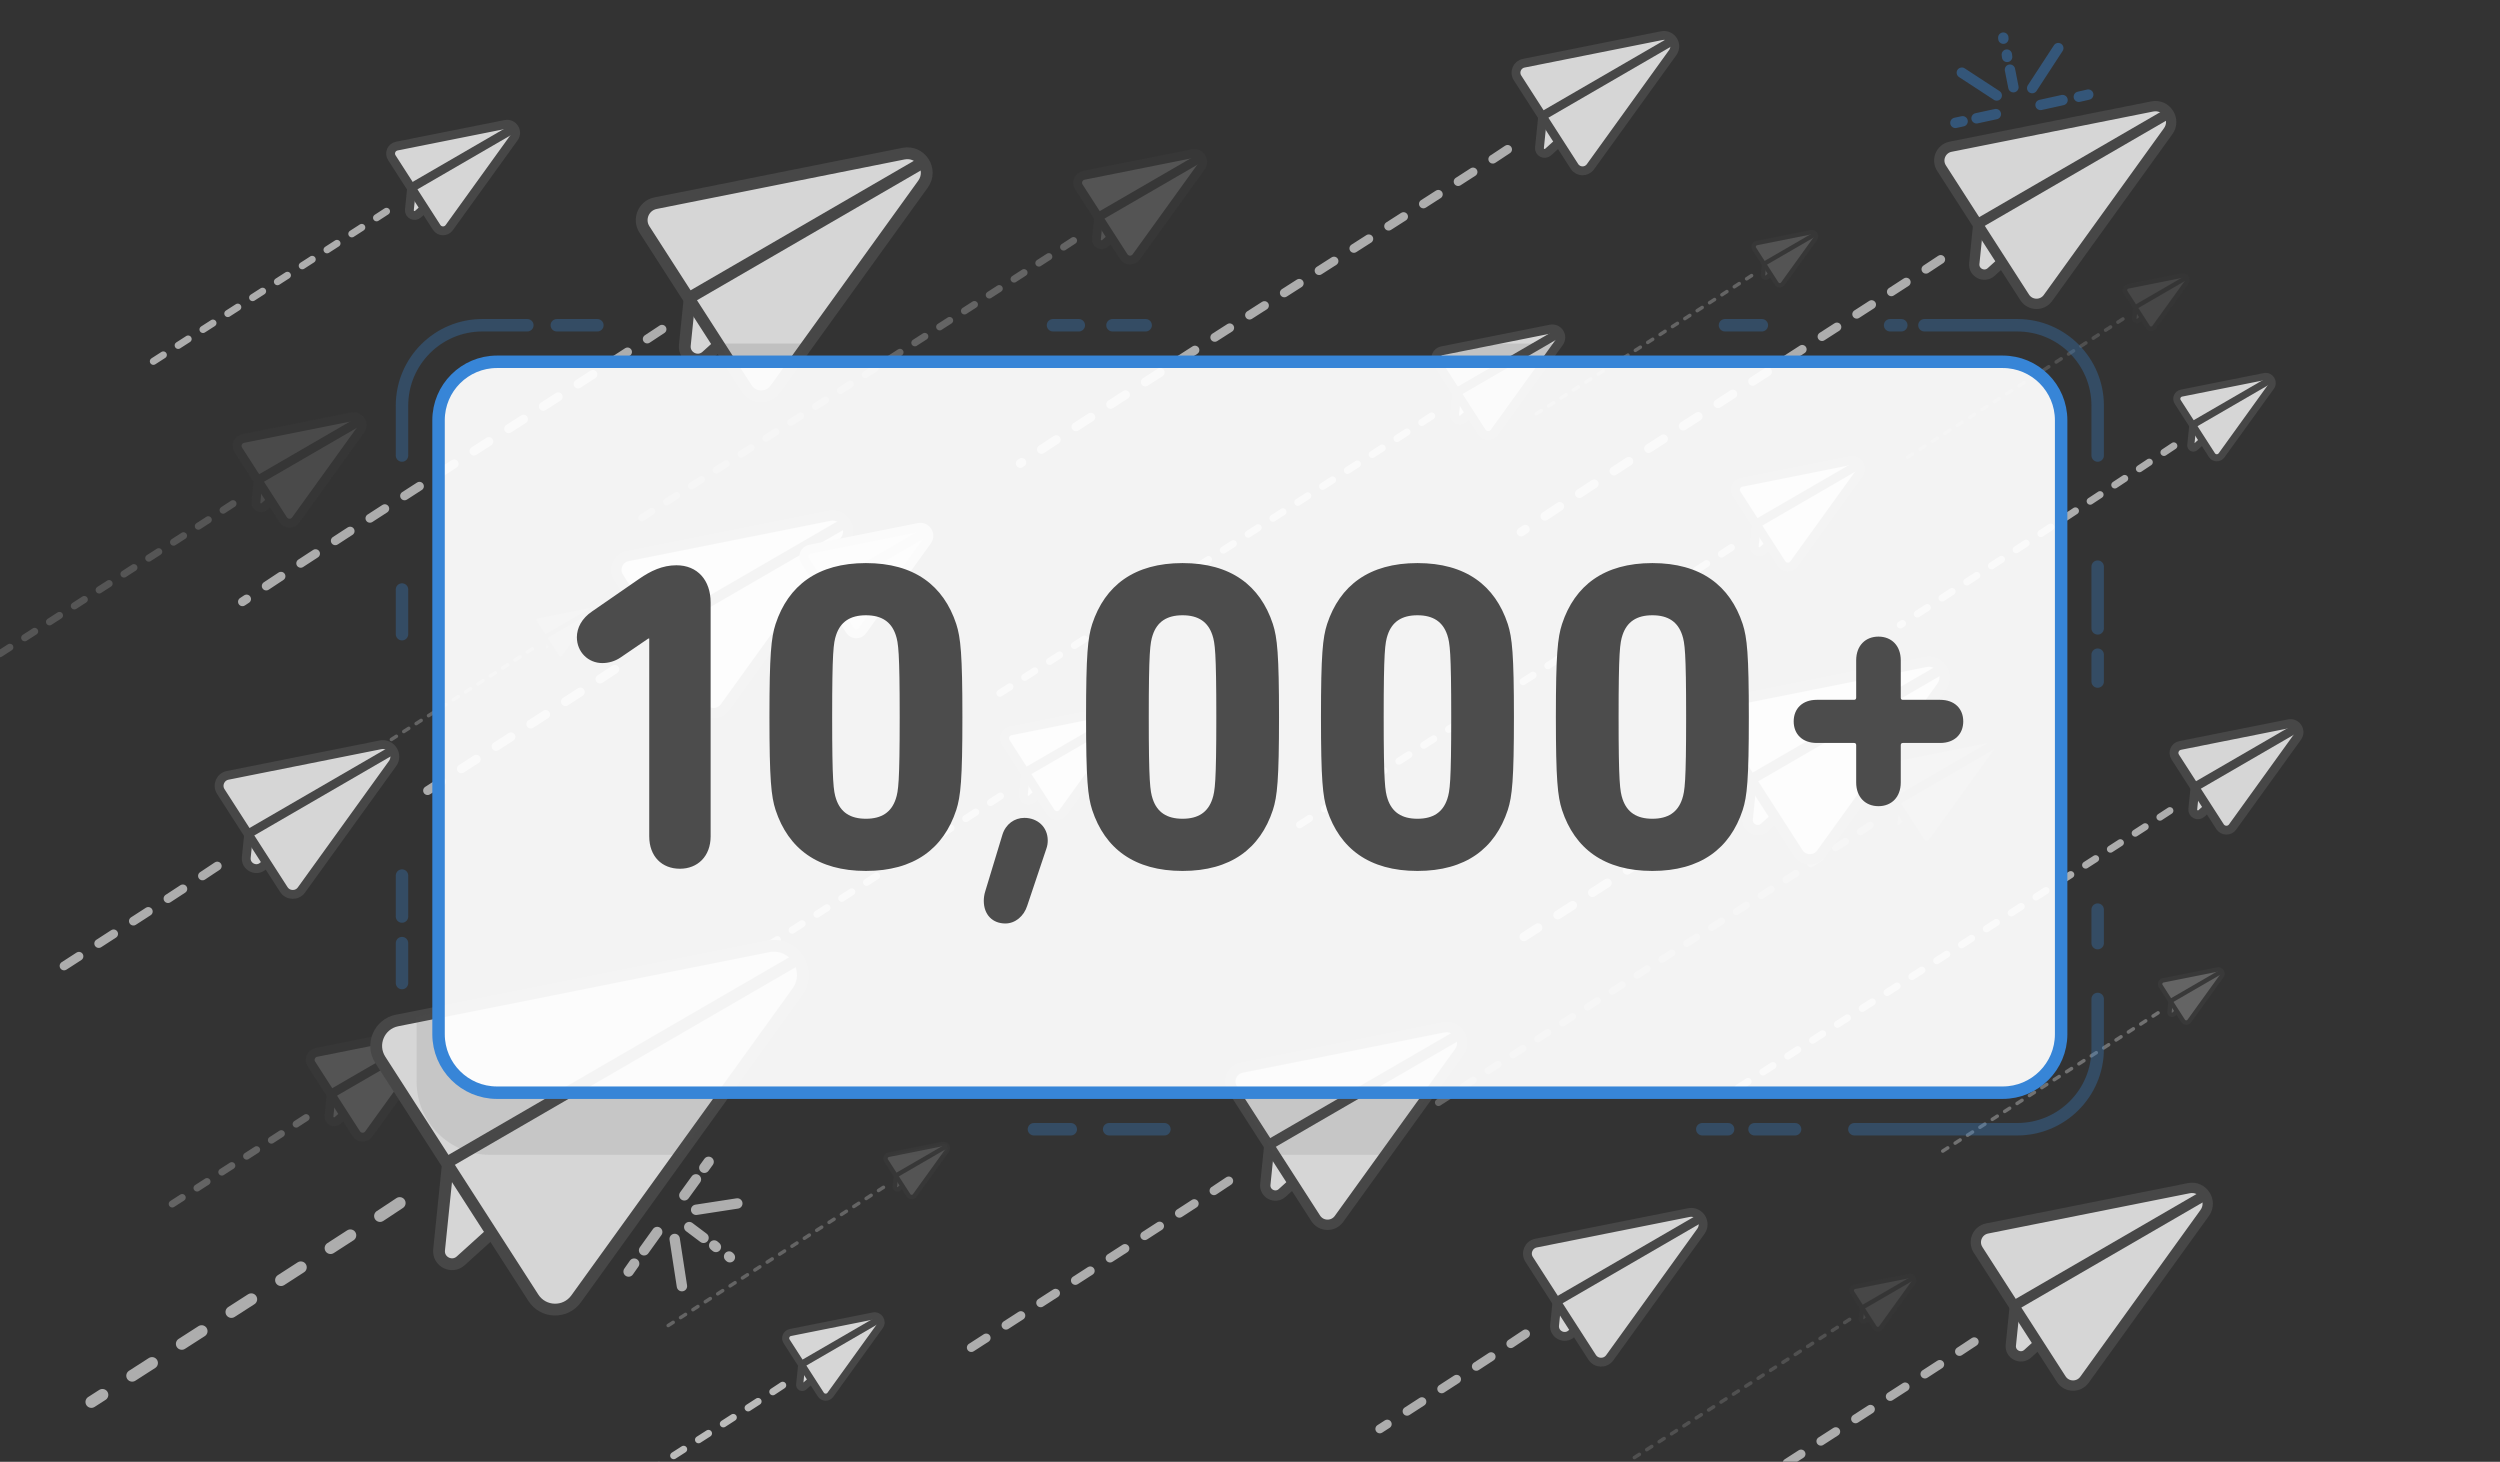 <svg width="301" height="176" viewBox="0 0 301 176" fill="none" xmlns="http://www.w3.org/2000/svg">
<rect x="0" y="0" width="301" height="176" fill="#333333" stroke="none"/>
<g clip-path="url(#clip0_948_13595)">
<g opacity="0.8">
<path opacity="0.4" d="M36.851 134.567C35.894 135.216 28.291 140.109 18.989 146.08" stroke="#CCCCCC" stroke-width="0.853" stroke-linecap="round" stroke-dasharray="1.42 2.13"/>
<g opacity="0.2">
<path d="M39.611 134.374L39.899 131.569L51.983 124.647L40.653 134.901C40.228 135.286 39.553 134.944 39.611 134.374Z" fill="white" stroke="#4C4C4C" stroke-width="1.066" stroke-linejoin="round"/>
<path d="M52.206 125.709C52.752 124.951 52.086 123.916 51.171 124.099L38.083 126.714C37.452 126.84 37.145 127.562 37.494 128.103L42.892 136.495C43.24 137.036 44.025 137.057 44.401 136.535L52.206 125.709Z" fill="white" stroke="#4C4C4C" stroke-width="1.066"/>
<path d="M39.923 131.681L52.095 124.622" stroke="#4C4C4C" stroke-width="1.066"/>
</g>
<path opacity="0.4" d="M225.17 99.367C222.857 100.939 181.637 127.347 171.6 133.76" stroke="#CCCCCC" stroke-width="0.853" stroke-linecap="round" stroke-dasharray="1.42 2.13"/>
<g opacity="0.2">
<path d="M227.931 99.174L228.219 96.369L240.303 89.447L228.973 99.701C228.548 100.086 227.873 99.744 227.931 99.174Z" fill="white" stroke="#4C4C4C" stroke-width="1.066" stroke-linejoin="round"/>
<path d="M240.526 90.509C241.072 89.751 240.406 88.716 239.491 88.899L226.404 91.514C225.772 91.64 225.466 92.362 225.814 92.903L231.212 101.295C231.56 101.836 232.344 101.857 232.721 101.335L240.526 90.509Z" fill="white" stroke="#4C4C4C" stroke-width="1.066"/>
<path d="M228.244 96.48L240.416 89.422" stroke="#4C4C4C" stroke-width="1.066"/>
</g>
<path opacity="0.4" d="M129.25 28.967C126.937 30.538 85.717 56.946 75.68 63.36" stroke="#CCCCCC" stroke-width="0.853" stroke-linecap="round" stroke-dasharray="1.42 2.13"/>
<g opacity="0.2">
<path d="M132.011 28.774L132.299 25.969L144.383 19.046L133.053 29.302C132.628 29.686 131.953 29.344 132.011 28.774Z" fill="white" stroke="#4C4C4C" stroke-width="1.066" stroke-linejoin="round"/>
<path d="M144.606 20.108C145.152 19.351 144.486 18.317 143.571 18.499L130.484 21.113C129.852 21.239 129.546 21.962 129.894 22.503L135.292 30.895C135.64 31.436 136.425 31.457 136.801 30.935L144.606 20.108Z" fill="white" stroke="#4C4C4C" stroke-width="1.066"/>
<path d="M132.324 26.081L144.496 19.023" stroke="#4C4C4C" stroke-width="1.066"/>
</g>
<g opacity="0.7">
<path opacity="0.4" d="M28.051 60.647C25.737 62.218 -15.483 88.626 -25.52 95.04" stroke="#CCCCCC" stroke-width="0.853" stroke-linecap="round" stroke-dasharray="1.42 2.13"/>
<g opacity="0.2">
<path d="M30.811 60.454L31.099 57.648L43.184 50.726L31.853 60.981C31.428 61.366 30.753 61.024 30.811 60.454Z" fill="white" stroke="#4C4C4C" stroke-width="1.066" stroke-linejoin="round"/>
<path d="M43.406 51.788C43.952 51.031 43.287 49.996 42.371 50.179L29.283 52.793C28.652 52.919 28.345 53.642 28.694 54.183L34.092 62.575C34.441 63.116 35.225 63.137 35.602 62.614L43.406 51.788Z" fill="white" stroke="#4C4C4C" stroke-width="1.066"/>
<path d="M31.123 57.76L43.295 50.702" stroke="#4C4C4C" stroke-width="1.066"/>
</g>
</g>
<path opacity="0.4" d="M106.368 142.953C105.214 143.737 84.66 156.905 79.656 160.103" stroke="#CCCCCC" stroke-width="0.425" stroke-linecap="round" stroke-dasharray="0.71 1.06"/>
<g opacity="0.2">
<path d="M107.743 142.857L107.886 141.458L113.913 138.007L108.263 143.121C108.051 143.312 107.714 143.142 107.743 142.857Z" fill="white" stroke="#4C4C4C" stroke-width="0.531" stroke-linejoin="round"/>
<path d="M114.024 138.537C114.296 138.159 113.964 137.643 113.507 137.734L106.982 139.037C106.667 139.101 106.514 139.461 106.688 139.731L109.379 143.915C109.553 144.184 109.944 144.195 110.132 143.935L114.024 138.537Z" fill="white" stroke="#4C4C4C" stroke-width="0.531"/>
<path d="M107.899 141.515L113.969 137.995" stroke="#4C4C4C" stroke-width="0.531"/>
</g>
<g opacity="0.6">
<path opacity="0.4" d="M222.698 158.85C221.544 159.635 200.991 172.802 195.986 176" stroke="#CCCCCC" stroke-width="0.425" stroke-linecap="round" stroke-dasharray="0.71 1.06"/>
<g opacity="0.2">
<path d="M224.074 158.755L224.217 157.355L230.244 153.904L224.594 159.018C224.382 159.21 224.045 159.039 224.074 158.755Z" fill="white" stroke="#4C4C4C" stroke-width="0.531" stroke-linejoin="round"/>
<path d="M230.355 154.434C230.627 154.055 230.295 153.54 229.838 153.631L223.312 154.934C222.998 154.998 222.845 155.358 223.019 155.628L225.71 159.811C225.884 160.082 226.275 160.092 226.464 159.832L230.355 154.434Z" fill="white" stroke="#4C4C4C" stroke-width="0.531"/>
<path d="M224.23 157.412L230.299 153.892" stroke="#4C4C4C" stroke-width="0.531"/>
</g>
</g>
<path opacity="0.5" d="M259.829 121.948C258.675 122.731 238.122 135.899 233.117 139.097" stroke="#CCCCCC" stroke-width="0.425" stroke-linecap="round" stroke-dasharray="0.71 1.06"/>
<g opacity="0.3">
<path d="M261.205 121.852L261.348 120.453L267.374 117.001L261.724 122.115C261.513 122.307 261.176 122.136 261.205 121.852Z" fill="white" stroke="#4C4C4C" stroke-width="0.531" stroke-linejoin="round"/>
<path d="M267.485 117.531C267.757 117.153 267.425 116.637 266.969 116.728L260.443 118.032C260.128 118.095 259.975 118.455 260.149 118.725L262.841 122.909C263.015 123.179 263.406 123.189 263.593 122.929L267.485 117.531Z" fill="white" stroke="#4C4C4C" stroke-width="0.531"/>
<path d="M261.36 120.509L267.43 116.989" stroke="#4C4C4C" stroke-width="0.531"/>
</g>
<g opacity="0.6">
<path opacity="0.4" d="M255.599 38.405C254.445 39.188 233.892 52.356 228.888 55.554" stroke="#CCCCCC" stroke-width="0.425" stroke-linecap="round" stroke-dasharray="0.71 1.06"/>
<g opacity="0.2">
<path d="M256.975 38.309L257.119 36.91L263.144 33.458L257.495 38.572C257.283 38.764 256.946 38.593 256.975 38.309Z" fill="white" stroke="#4C4C4C" stroke-width="0.531" stroke-linejoin="round"/>
<path d="M263.255 33.988C263.528 33.61 263.196 33.094 262.739 33.185L256.213 34.489C255.898 34.552 255.746 34.912 255.919 35.182L258.611 39.366C258.785 39.636 259.176 39.647 259.364 39.386L263.255 33.988Z" fill="white" stroke="#4C4C4C" stroke-width="0.531"/>
<path d="M257.131 36.966L263.201 33.446" stroke="#4C4C4C" stroke-width="0.531"/>
</g>
</g>
<path opacity="0.4" d="M210.89 33.182C209.737 33.966 189.183 47.133 184.179 50.331" stroke="#CCCCCC" stroke-width="0.425" stroke-linecap="round" stroke-dasharray="0.71 1.06"/>
<g opacity="0.2">
<path d="M212.266 33.086L212.41 31.687L218.435 28.235L212.785 33.349C212.573 33.541 212.237 33.37 212.266 33.086Z" fill="white" stroke="#4C4C4C" stroke-width="0.531" stroke-linejoin="round"/>
<path d="M218.546 28.765C218.819 28.387 218.487 27.872 218.03 27.963L211.504 29.266C211.189 29.329 211.037 29.689 211.21 29.959L213.902 34.143C214.075 34.413 214.467 34.424 214.654 34.163L218.546 28.765Z" fill="white" stroke="#4C4C4C" stroke-width="0.531"/>
<path d="M212.422 31.743L218.491 28.224" stroke="#4C4C4C" stroke-width="0.531"/>
</g>
<path opacity="0.4" d="M64.1 78.119C62.946 78.903 42.393 92.07 37.389 95.269" stroke="#CCCCCC" stroke-width="0.425" stroke-linecap="round" stroke-dasharray="0.71 1.06"/>
<g opacity="0.2">
<path d="M65.476 78.023L65.62 76.624L71.645 73.173L65.996 78.286C65.784 78.478 65.447 78.307 65.476 78.023Z" fill="white" stroke="#4C4C4C" stroke-width="0.531" stroke-linejoin="round"/>
<path d="M71.756 73.702C72.029 73.324 71.697 72.809 71.24 72.9L64.714 74.203C64.399 74.266 64.247 74.626 64.42 74.896L67.112 79.081C67.286 79.35 67.677 79.361 67.865 79.1L71.756 73.702Z" fill="white" stroke="#4C4C4C" stroke-width="0.531"/>
<path d="M65.632 76.68L71.701 73.16" stroke="#4C4C4C" stroke-width="0.531"/>
</g>
<path d="M26.155 104.278C22.683 106.636 13.429 112.618 7.04 116.731" stroke="#CCCCCC" stroke-width="1.066" stroke-linecap="round" stroke-dasharray="2.13 2.84"/>
<path d="M183.676 160.598C180.479 162.77 172.381 168.012 166.13 172.04" stroke="#CCCCCC" stroke-width="1.066" stroke-linecap="round" stroke-dasharray="2.13 2.84"/>
<path d="M48.124 144.844C44.872 147.052 25.977 159.195 11.001 168.797" stroke="#CCCCCC" stroke-width="1.421" stroke-linecap="round" stroke-dasharray="2.84 4.26"/>
<path d="M233.66 31.24C228.14 34.989 195.369 55.852 183.147 64.05" stroke="#CCCCCC" stroke-width="1.066" stroke-linecap="round" stroke-dasharray="2.13 2.84"/>
<path d="M237.698 161.545C234.956 163.407 225.49 169.491 215.16 176.15" stroke="#CCCCCC" stroke-width="1.066" stroke-linecap="round" stroke-dasharray="2.13 2.84"/>
<path d="M206.018 98.185C203.276 100.047 193.811 106.131 183.48 112.79" stroke="#CCCCCC" stroke-width="1.066" stroke-linecap="round" stroke-dasharray="2.13 2.84"/>
<path d="M74.018 80.585C71.276 82.448 61.811 88.531 51.48 95.189" stroke="#CCCCCC" stroke-width="1.066" stroke-linecap="round" stroke-dasharray="2.13 2.84"/>
<path d="M147.938 142.185C144.307 144.651 128.888 154.52 115.28 163.32" stroke="#CCCCCC" stroke-width="1.066" stroke-linecap="round" stroke-dasharray="2.13 2.84"/>
<path d="M79.706 39.642C74.186 43.391 41.414 64.254 29.193 72.451" stroke="#CCCCCC" stroke-width="1.066" stroke-linecap="round" stroke-dasharray="2.13 2.84"/>
<path d="M181.511 17.989C175.99 21.738 135.064 47.6 122.843 55.798" stroke="#CCCCCC" stroke-width="1.066" stroke-linecap="round" stroke-dasharray="2.13 2.84"/>
<path d="M96.77 74.455C94.456 76.026 89.132 79.04 79.096 85.454" stroke="#DDDDDC" stroke-width="1.066" stroke-linecap="round" stroke-dasharray="2.13 2.84"/>
<path d="M94.235 166.787C91.921 168.36 83.384 173.818 73.347 180.231" stroke="#DDDDDC" stroke-width="0.853" stroke-linecap="round" stroke-dasharray="1.42 2.13"/>
<path d="M261.727 53.685C259.412 55.256 238.837 68.826 228.801 75.24" stroke="#CCCCCC" stroke-width="0.853" stroke-linecap="round" stroke-dasharray="1.42 2.13"/>
<path d="M261.25 97.607C258.937 99.179 217.717 125.587 207.68 132" stroke="#CCCCCC" stroke-width="0.853" stroke-linecap="round" stroke-dasharray="1.42 2.13"/>
<path d="M208.451 65.927C206.137 67.498 164.917 93.906 154.881 100.32" stroke="#CCCCCC" stroke-width="0.853" stroke-linecap="round" stroke-dasharray="1.42 2.13"/>
<path d="M120.451 95.847C118.137 97.419 76.917 123.827 66.881 130.24" stroke="#CCCCCC" stroke-width="0.853" stroke-linecap="round" stroke-dasharray="1.42 2.13"/>
<path d="M172.371 50.087C170.057 51.658 128.837 78.066 118.801 84.48" stroke="#CCCCCC" stroke-width="0.853" stroke-linecap="round" stroke-dasharray="1.42 2.13"/>
<path d="M46.531 25.447C45.196 26.353 30.928 35.516 17.16 44.342" stroke="#CCCCCC" stroke-width="0.853" stroke-linecap="round" stroke-dasharray="1.42 2.13"/>
<path d="M49.291 25.254L49.578 22.449L61.663 15.527L50.332 25.782C49.907 26.166 49.232 25.824 49.291 25.254Z" fill="white" stroke="#4C4C4C" stroke-width="1.066" stroke-linejoin="round"/>
<path d="M61.885 16.588C62.431 15.831 61.766 14.797 60.85 14.98L47.763 17.593C47.131 17.72 46.825 18.442 47.173 18.984L52.572 27.375C52.92 27.916 53.704 27.937 54.081 27.415L61.885 16.588Z" fill="white" stroke="#4C4C4C" stroke-width="1.066"/>
<path d="M49.603 22.561L61.776 15.502" stroke="#4C4C4C" stroke-width="1.066"/>
<path d="M237.703 31.721L238.221 26.671L260.634 13.832L239.734 32.749C238.906 33.498 237.589 32.832 237.703 31.721Z" fill="white" stroke="#4C4C4C" stroke-width="1.243" stroke-linejoin="round"/>
<path d="M261.045 15.802C262.058 14.397 260.825 12.479 259.126 12.818L234.853 17.666C233.682 17.9 233.113 19.239 233.76 20.244L243.772 35.807C244.418 36.811 245.872 36.85 246.571 35.881L261.045 15.802Z" fill="white" stroke="#4C4C4C" stroke-width="1.243"/>
<path d="M238.265 26.878L260.84 13.788" stroke="#4C4C4C" stroke-width="1.243"/>
<path d="M242.103 161.961L242.621 156.911L265.034 144.073L244.134 162.989C243.306 163.738 241.989 163.072 242.103 161.961Z" fill="white" stroke="#4C4C4C" stroke-width="1.243" stroke-linejoin="round"/>
<path d="M265.445 146.042C266.458 144.637 265.224 142.718 263.526 143.058L239.253 147.906C238.081 148.14 237.513 149.479 238.16 150.484L248.172 166.047C248.817 167.051 250.272 167.09 250.971 166.121L265.445 146.042Z" fill="white" stroke="#4C4C4C" stroke-width="1.243"/>
<path d="M242.665 157.119L265.24 144.028" stroke="#4C4C4C" stroke-width="1.243"/>
<path d="M210.423 98.601L210.94 93.551L233.353 80.712L212.453 99.629C211.625 100.378 210.309 99.712 210.423 98.601Z" fill="white" stroke="#4C4C4C" stroke-width="1.243" stroke-linejoin="round"/>
<path d="M233.765 82.682C234.778 81.277 233.545 79.359 231.846 79.698L207.573 84.546C206.402 84.78 205.833 86.12 206.48 87.124L216.492 102.687C217.138 103.691 218.592 103.73 219.291 102.761L233.765 82.682Z" fill="white" stroke="#4C4C4C" stroke-width="1.243"/>
<path d="M210.985 93.759L233.561 80.668" stroke="#4C4C4C" stroke-width="1.243"/>
<path d="M78.423 81.001L78.941 75.951L101.354 63.112L80.453 82.029C79.625 82.778 78.309 82.112 78.423 81.001Z" fill="white" stroke="#4C4C4C" stroke-width="1.243" stroke-linejoin="round"/>
<path d="M101.765 65.082C102.778 63.677 101.545 61.759 99.846 62.098L75.573 66.946C74.402 67.18 73.834 68.52 74.48 69.524L84.492 85.087C85.138 86.091 86.593 86.13 87.291 85.161L101.765 65.082Z" fill="white" stroke="#4C4C4C" stroke-width="1.243"/>
<path d="M78.985 76.158L101.56 63.068" stroke="#4C4C4C" stroke-width="1.243"/>
<path d="M152.344 142.601L152.862 137.551L175.274 124.713L154.374 143.629C153.546 144.378 152.23 143.712 152.344 142.601Z" fill="white" stroke="#4C4C4C" stroke-width="1.243" stroke-linejoin="round"/>
<path d="M175.687 126.682C176.699 125.277 175.465 123.358 173.767 123.698L149.494 128.546C148.322 128.78 147.755 130.119 148.401 131.124L158.412 146.687C159.058 147.691 160.514 147.73 161.212 146.761L175.687 126.682Z" fill="white" stroke="#4C4C4C" stroke-width="1.243"/>
<path d="M152.906 137.759L175.482 124.668" stroke="#4C4C4C" stroke-width="1.243"/>
<path d="M29.651 103.236L29.965 100.175L46.948 90.447L31.681 104.264C30.854 105.014 29.538 104.348 29.651 103.236Z" fill="white" stroke="#4C4C4C" stroke-width="1.066" stroke-linejoin="round"/>
<path d="M47.26 91.939C48.028 90.875 47.093 89.421 45.806 89.678L27.413 93.351C26.526 93.529 26.095 94.544 26.585 95.305L34.171 107.098C34.661 107.859 35.763 107.888 36.292 107.154L47.26 91.939Z" fill="white" stroke="#4C4C4C" stroke-width="1.066"/>
<path d="M29.999 100.332L47.105 90.413" stroke="#4C4C4C" stroke-width="1.066"/>
<path d="M187.172 159.556L187.485 156.495L204.468 146.767L189.202 160.584C188.374 161.334 187.058 160.668 187.172 159.556Z" fill="white" stroke="#4C4C4C" stroke-width="1.066" stroke-linejoin="round"/>
<path d="M204.781 148.259C205.548 147.195 204.613 145.741 203.326 145.998L184.933 149.671C184.046 149.849 183.616 150.864 184.105 151.625L191.692 163.418C192.181 164.179 193.284 164.208 193.813 163.474L204.781 148.259Z" fill="white" stroke="#4C4C4C" stroke-width="1.066"/>
<path d="M187.52 156.652L204.625 146.733" stroke="#4C4C4C" stroke-width="1.066"/>
<path d="M185.352 17.781L185.762 13.779L201.112 4.987L186.394 18.308C185.969 18.692 185.294 18.351 185.352 17.781Z" fill="white" stroke="#4C4C4C" stroke-width="1.066" stroke-linejoin="round"/>
<path d="M201.395 6.336C202.088 5.374 201.242 4.06 200.08 4.292L183.457 7.612C182.654 7.772 182.265 8.69 182.708 9.378L189.564 20.036C190.007 20.724 191.004 20.75 191.481 20.087L201.395 6.336Z" fill="white" stroke="#4C4C4C" stroke-width="1.066"/>
<path d="M185.793 13.921L201.254 4.956" stroke="#4C4C4C" stroke-width="1.066"/>
<path d="M52.866 150.487L54 139.435L95.238 115.812L55.47 151.805C54.408 152.767 52.72 151.912 52.866 150.487Z" fill="white" stroke="#4C4C4C" stroke-width="1.421" stroke-linejoin="round"/>
<path d="M95.997 119.436C97.86 116.852 95.59 113.322 92.465 113.946L47.803 122.866C45.648 123.296 44.603 125.762 45.792 127.61L64.214 156.245C65.403 158.093 68.079 158.164 69.365 156.381L95.997 119.436Z" fill="white" stroke="#4C4C4C" stroke-width="1.421"/>
<path d="M54.082 139.817L95.62 115.73" stroke="#4C4C4C" stroke-width="1.421"/>
<path d="M82.454 41.568L83.073 35.529L110.623 19.748L85.058 42.886C83.996 43.848 82.308 42.993 82.454 41.568Z" fill="white" stroke="#4C4C4C" stroke-width="1.421" stroke-linejoin="round"/>
<path d="M111.131 22.169C112.376 20.442 110.859 18.084 108.771 18.501L78.934 24.46C77.495 24.747 76.796 26.395 77.591 27.629L89.897 46.759C90.692 47.994 92.48 48.041 93.339 46.85L111.131 22.169Z" fill="white" stroke="#4C4C4C" stroke-width="1.421"/>
<path d="M83.129 35.784L110.879 19.693" stroke="#4C4C4C" stroke-width="1.421"/>
<path d="M264.011 97.414L264.299 94.609L276.383 87.686L265.053 97.941C264.628 98.326 263.953 97.984 264.011 97.414Z" fill="white" stroke="#4C4C4C" stroke-width="1.066" stroke-linejoin="round"/>
<path d="M276.606 88.749C277.152 87.991 276.486 86.957 275.571 87.139L262.484 89.754C261.852 89.879 261.546 90.602 261.894 91.143L267.292 99.535C267.64 100.076 268.425 100.097 268.801 99.575L276.606 88.749Z" fill="white" stroke="#4C4C4C" stroke-width="1.066"/>
<path d="M264.323 94.721L276.496 87.662" stroke="#4C4C4C" stroke-width="1.066"/>
<path d="M211.211 65.734L211.498 62.929L223.582 56.007L212.252 66.262C211.827 66.646 211.152 66.304 211.211 65.734Z" fill="white" stroke="#4C4C4C" stroke-width="1.066" stroke-linejoin="round"/>
<path d="M223.805 57.068C224.352 56.311 223.685 55.277 222.77 55.459L209.683 58.073C209.051 58.2 208.745 58.922 209.093 59.464L214.491 67.855C214.84 68.396 215.624 68.417 216 67.895L223.805 57.068Z" fill="white" stroke="#4C4C4C" stroke-width="1.066"/>
<path d="M211.523 63.041L223.696 55.982" stroke="#4C4C4C" stroke-width="1.066"/>
<path d="M123.211 95.654L123.498 92.849L135.582 85.927L124.252 96.181C123.827 96.566 123.152 96.224 123.211 95.654Z" fill="white" stroke="#4C4C4C" stroke-width="1.066" stroke-linejoin="round"/>
<path d="M135.805 86.988C136.352 86.231 135.685 85.197 134.77 85.379L121.683 87.993C121.051 88.12 120.745 88.842 121.093 89.383L126.491 97.775C126.84 98.316 127.624 98.337 128 97.814L135.805 86.988Z" fill="white" stroke="#4C4C4C" stroke-width="1.066"/>
<path d="M123.523 92.96L135.696 85.903" stroke="#4C4C4C" stroke-width="1.066"/>
<path d="M175.131 49.894L175.419 47.089L187.503 40.166L176.173 50.422C175.748 50.806 175.073 50.464 175.131 49.894Z" fill="white" stroke="#4C4C4C" stroke-width="1.066" stroke-linejoin="round"/>
<path d="M187.726 41.228C188.273 40.471 187.606 39.437 186.691 39.62L173.604 42.233C172.972 42.359 172.666 43.082 173.014 43.624L178.412 52.015C178.761 52.556 179.545 52.577 179.921 52.055L187.726 41.228Z" fill="white" stroke="#4C4C4C" stroke-width="1.066"/>
<path d="M175.443 47.201L187.616 40.142" stroke="#4C4C4C" stroke-width="1.066"/>
<path d="M99.048 73.778L99.336 70.973L111.42 64.051L100.09 74.306C99.665 74.69 98.99 74.349 99.048 73.778Z" fill="white" stroke="#DDDDDD" stroke-width="1.066" stroke-linejoin="round"/>
<path d="M111.643 65.113C112.19 64.355 111.523 63.321 110.608 63.504L97.521 66.118C96.889 66.244 96.583 66.966 96.931 67.508L102.329 75.899C102.678 76.441 103.462 76.461 103.838 75.939L111.643 65.113Z" fill="white" stroke="#DDDDDD" stroke-width="1.066"/>
<path d="M99.36 71.085L111.533 64.027" stroke="#DDDDDD" stroke-width="1.066"/>
<path d="M96.278 166.709L96.541 164.141L105.766 158.858L96.798 166.973C96.586 167.166 96.248 166.994 96.278 166.709Z" fill="white" stroke="#4C4C4C" stroke-width="0.853" stroke-linejoin="round"/>
<path d="M105.934 159.668C106.351 159.09 105.842 158.3 105.143 158.44L95.154 160.435C94.672 160.531 94.438 161.083 94.704 161.497L98.824 167.901C99.091 168.315 99.689 168.331 99.977 167.932L105.934 159.668Z" fill="white" stroke="#4C4C4C" stroke-width="0.853"/>
<path d="M96.559 164.226L105.85 158.839" stroke="#4C4C4C" stroke-width="0.853"/>
<path d="M263.769 53.606L264.032 51.038L273.257 45.754L264.29 53.87C264.078 54.062 263.74 53.891 263.769 53.606Z" fill="white" stroke="#4C4C4C" stroke-width="0.853" stroke-linejoin="round"/>
<path d="M273.426 46.565C273.843 45.987 273.335 45.197 272.636 45.337L262.646 47.332C262.164 47.428 261.93 47.98 262.197 48.393L266.317 54.798C266.583 55.212 267.182 55.227 267.469 54.829L273.426 46.565Z" fill="white" stroke="#4C4C4C" stroke-width="0.853"/>
<path d="M264.051 51.123L273.342 45.736" stroke="#4C4C4C" stroke-width="0.853"/>
</g>
<path opacity="0.14" fill-rule="evenodd" clip-rule="evenodd" d="M187.631 41.36H177.977L173.604 42.233C172.972 42.359 172.666 43.082 173.014 43.624L178.412 52.015C178.761 52.556 179.546 52.577 179.921 52.055L187.631 41.36Z" fill="#4C4C4C"/>
<path opacity="0.16" fill-rule="evenodd" clip-rule="evenodd" d="M97.296 41.36H86.424L89.897 46.759C90.692 47.994 92.48 48.041 93.339 46.85L97.296 41.36Z" fill="#4C4C4C"/>
<path opacity="0.12" fill-rule="evenodd" clip-rule="evenodd" d="M71.24 72.9C71.697 72.809 72.029 73.324 71.756 73.702L67.865 79.1C67.677 79.361 67.286 79.35 67.112 79.08L64.42 74.896C64.247 74.626 64.399 74.266 64.714 74.203L71.24 72.9Z" fill="#4C4C4C"/>
<path opacity="0.12" fill-rule="evenodd" clip-rule="evenodd" d="M239.491 88.899C240.406 88.716 241.072 89.751 240.526 90.509L232.721 101.335C232.345 101.857 231.56 101.836 231.212 101.295L225.814 92.903C225.466 92.362 225.772 91.64 226.404 91.514L239.491 88.899Z" fill="#4C4C4C"/>
<path opacity="0.1" fill-rule="evenodd" clip-rule="evenodd" d="M113.661 139.04H106.971C106.974 139.039 106.978 139.038 106.982 139.037L113.508 137.734C113.964 137.643 114.296 138.159 114.024 138.537L113.661 139.04Z" fill="#4C4C4C"/>
<path opacity="0.12" fill-rule="evenodd" clip-rule="evenodd" d="M166.777 139.04H153.493L148.4 131.124C147.753 130.119 148.322 128.779 149.493 128.546L173.766 123.698C175.465 123.358 176.698 125.277 175.685 126.682L166.777 139.04Z" fill="#4C4C4C"/>
<path opacity="0.12" fill-rule="evenodd" clip-rule="evenodd" d="M81.864 139.04H58.96C54.1 139.04 50.16 135.1 50.16 130.24V122.395L92.463 113.946C95.588 113.322 97.86 116.852 95.996 119.436L81.864 139.04Z" fill="#4C4C4C"/>
<path d="M241.121 43.56H59.841C55.953 43.56 52.801 46.712 52.801 50.6V124.52C52.801 128.408 55.953 131.56 59.841 131.56H241.121C245.009 131.56 248.161 128.408 248.161 124.52V50.6C248.161 46.712 245.009 43.56 241.121 43.56Z" fill="white" fill-opacity="0.94" stroke="#3785D7" stroke-width="1.5"/>
<path opacity="0.3" d="M252.56 54.845V48.84C252.56 43.494 248.226 39.16 242.88 39.16H231.701M252.56 68.224V75.59V75.655M252.56 78.825V82.06M252.56 109.519V113.552M252.56 120.275V126.28C252.56 131.626 248.226 135.96 242.88 135.96H223.268M216.128 135.96H211.246M208.063 135.96H204.956M140.196 135.96H133.539M128.924 135.96H124.486M48.401 113.552V118.36M48.401 110.35V105.42M48.401 76.356V70.978M48.401 54.845V48.84C48.401 43.494 52.734 39.16 58.081 39.16H63.49M67.041 39.16H71.923M126.782 39.16H129.888M133.944 39.16H137.939M207.688 39.16H212.126M227.568 39.16H228.915" stroke="#3785D7" stroke-width="1.5" stroke-linecap="round"/>
<path d="M78.168 100.69C78.168 103.118 79.699 104.597 81.864 104.597C83.976 104.597 85.56 103.118 85.56 100.69V72.547C85.56 69.854 83.976 68.059 81.442 68.059C79.752 68.059 78.326 68.746 76.954 69.696L71.304 73.603C70.037 74.448 69.456 75.61 69.456 76.718C69.456 78.514 70.829 79.834 72.519 79.834C73.258 79.834 74.05 79.622 74.736 79.147L78.062 76.877H78.168V100.69ZM93.38 97.522C94.912 102.168 98.449 104.861 104.257 104.861C110.065 104.861 113.603 102.168 115.134 97.522C115.662 95.885 115.873 93.878 115.873 86.328C115.873 78.778 115.662 76.771 115.134 75.134C113.603 70.488 110.065 67.795 104.257 67.795C98.449 67.795 94.912 70.488 93.38 75.134C92.852 76.771 92.641 78.778 92.641 86.328C92.641 93.878 92.852 95.885 93.38 97.522ZM100.667 96.202C100.35 95.251 100.192 94.195 100.192 86.328C100.192 78.461 100.35 77.405 100.667 76.454C101.195 74.87 102.356 74.078 104.257 74.078C106.158 74.078 107.32 74.87 107.848 76.454C108.164 77.405 108.323 78.461 108.323 86.328C108.323 94.195 108.164 95.251 107.848 96.202C107.32 97.786 106.158 98.578 104.257 98.578C102.356 98.578 101.195 97.786 100.667 96.202ZM131.501 97.522C133.032 102.168 136.57 104.861 142.378 104.861C148.186 104.861 151.724 102.168 153.255 97.522C153.783 95.885 153.994 93.878 153.994 86.328C153.994 78.778 153.783 76.771 153.255 75.134C151.724 70.488 148.186 67.795 142.378 67.795C136.57 67.795 133.032 70.488 131.501 75.134C130.973 76.771 130.762 78.778 130.762 86.328C130.762 93.878 130.973 95.885 131.501 97.522ZM138.788 96.202C138.471 95.251 138.312 94.195 138.312 86.328C138.312 78.461 138.471 77.405 138.788 76.454C139.316 74.87 140.477 74.078 142.378 74.078C144.279 74.078 145.44 74.87 145.968 76.454C146.285 77.405 146.444 78.461 146.444 86.328C146.444 94.195 146.285 95.251 145.968 96.202C145.44 97.786 144.279 98.578 142.378 98.578C140.477 98.578 139.316 97.786 138.788 96.202ZM159.784 97.522C161.316 102.168 164.853 104.861 170.661 104.861C176.469 104.861 180.007 102.168 181.538 97.522C182.066 95.885 182.277 93.878 182.277 86.328C182.277 78.778 182.066 76.771 181.538 75.134C180.007 70.488 176.469 67.795 170.661 67.795C164.853 67.795 161.316 70.488 159.784 75.134C159.256 76.771 159.045 78.778 159.045 86.328C159.045 93.878 159.256 95.885 159.784 97.522ZM167.071 96.202C166.754 95.251 166.596 94.195 166.596 86.328C166.596 78.461 166.754 77.405 167.071 76.454C167.599 74.87 168.76 74.078 170.661 74.078C172.562 74.078 173.724 74.87 174.252 76.454C174.568 77.405 174.727 78.461 174.727 86.328C174.727 94.195 174.568 95.251 174.252 96.202C173.724 97.786 172.562 98.578 170.661 98.578C168.76 98.578 167.599 97.786 167.071 96.202ZM188.068 97.522C189.599 102.168 193.136 104.861 198.944 104.861C204.752 104.861 208.29 102.168 209.821 97.522C210.349 95.885 210.56 93.878 210.56 86.328C210.56 78.778 210.349 76.771 209.821 75.134C208.29 70.488 204.752 67.795 198.944 67.795C193.136 67.795 189.599 70.488 188.068 75.134C187.54 76.771 187.328 78.778 187.328 86.328C187.328 93.878 187.54 95.885 188.068 97.522ZM195.354 96.202C195.037 95.251 194.879 94.195 194.879 86.328C194.879 78.461 195.037 77.405 195.354 76.454C195.882 74.87 197.044 74.078 198.944 74.078C200.845 74.078 202.007 74.87 202.535 76.454C202.852 77.405 203.01 78.461 203.01 86.328C203.01 94.195 202.852 95.251 202.535 96.202C202.007 97.786 200.845 98.578 198.944 98.578C197.044 98.578 195.882 97.786 195.354 96.202Z" fill="#4C4C4C"/>
<path d="M118.624 107.316C118.492 107.712 118.448 108.152 118.448 108.46C118.448 110.132 119.504 111.188 121.044 111.188C122.232 111.188 123.288 110.308 123.684 109.032L125.972 102.212C126.104 101.86 126.148 101.508 126.148 101.2C126.148 99.528 124.872 98.472 123.332 98.472C122.144 98.472 121.088 99.22 120.692 100.496L118.624 107.316Z" fill="#4C4C4C"/>
<path d="M218.732 89.452H223.22C223.396 89.452 223.484 89.54 223.484 89.716V94.204C223.484 96.008 224.628 97.064 226.168 97.064C227.708 97.064 228.852 96.008 228.852 94.204V89.716C228.852 89.54 228.94 89.452 229.116 89.452H233.604C235.32 89.452 236.376 88.396 236.376 86.856C236.376 85.316 235.32 84.26 233.604 84.26H229.116C228.94 84.26 228.852 84.172 228.852 83.996V79.508C228.852 77.704 227.708 76.648 226.168 76.648C224.628 76.648 223.484 77.704 223.484 79.508V83.996C223.484 84.172 223.396 84.26 223.22 84.26H218.732C217.016 84.26 215.96 85.316 215.96 86.856C215.96 88.396 217.016 89.452 218.732 89.452Z" fill="#4C4C4C"/>
<g opacity="0.85">
<path opacity="0.85" d="M82.105 154.853L81.23 149.17" stroke="#DDDDDD" stroke-width="1.25" stroke-linecap="round" stroke-linejoin="round"/>
<path opacity="0.85" d="M88.774 144.896L83.815 145.659" stroke="#DDDDDD" stroke-width="1.25" stroke-linecap="round" stroke-linejoin="round"/>
<path opacity="0.85" d="M84.704 149.035L82.984 147.741" stroke="#DDDDDD" stroke-width="1.25" stroke-linecap="round" stroke-linejoin="round"/>
<path opacity="0.85" d="M86.195 150.134L85.986 149.954" stroke="#DDDDDD" stroke-width="1.25" stroke-linecap="round" stroke-linejoin="round"/>
<path opacity="0.85" d="M87.878 151.373L87.785 151.284" stroke="#DDDDDD" stroke-width="1.25" stroke-linecap="round" stroke-linejoin="round"/>
<path opacity="0.85" d="M83.789 141.993L82.395 143.919" stroke="#DDDDDD" stroke-width="1.25" stroke-linecap="round" stroke-linejoin="round"/>
<path opacity="0.85" d="M85.317 139.884L84.8 140.6" stroke="#DDDDDD" stroke-width="1.25" stroke-linecap="round" stroke-linejoin="round"/>
<path opacity="0.85" d="M79.128 148.334L77.548 150.537" stroke="#DDDDDD" stroke-width="1.25" stroke-linecap="round" stroke-linejoin="round"/>
<path opacity="0.85" d="M76.352 152.141L75.684 153.094" stroke="#DDDDDD" stroke-width="1.25" stroke-linecap="round" stroke-linejoin="round"/>
</g>
<g opacity="0.5">
<path opacity="0.85" d="M247.817 5.794L244.675 10.608" stroke="#3785D7" stroke-width="1.25" stroke-linecap="round" stroke-linejoin="round"/>
<path opacity="0.85" d="M236.205 8.752L240.406 11.495" stroke="#3785D7" stroke-width="1.25" stroke-linecap="round" stroke-linejoin="round"/>
<path opacity="0.85" d="M241.999 8.389L242.415 10.501" stroke="#3785D7" stroke-width="1.25" stroke-linecap="round" stroke-linejoin="round"/>
<path opacity="0.85" d="M241.622 6.575L241.657 6.849" stroke="#3785D7" stroke-width="1.25" stroke-linecap="round" stroke-linejoin="round"/>
<path opacity="0.85" d="M241.197 4.529L241.207 4.657" stroke="#3785D7" stroke-width="1.25" stroke-linecap="round" stroke-linejoin="round"/>
<path opacity="0.85" d="M237.978 14.242L240.302 13.739" stroke="#3785D7" stroke-width="1.25" stroke-linecap="round" stroke-linejoin="round"/>
<path opacity="0.85" d="M235.433 14.792L236.296 14.604" stroke="#3785D7" stroke-width="1.25" stroke-linecap="round" stroke-linejoin="round"/>
<path opacity="0.85" d="M245.682 12.633L248.329 12.049" stroke="#3785D7" stroke-width="1.25" stroke-linecap="round" stroke-linejoin="round"/>
<path opacity="0.85" d="M250.291 11.653L251.424 11.391" stroke="#3785D7" stroke-width="1.25" stroke-linecap="round" stroke-linejoin="round"/>
</g>
</g>
<defs>
<clipPath id="clip0_948_13595">
<rect width="300.96" height="176" fill="white"/>
</clipPath>
</defs>
</svg>
